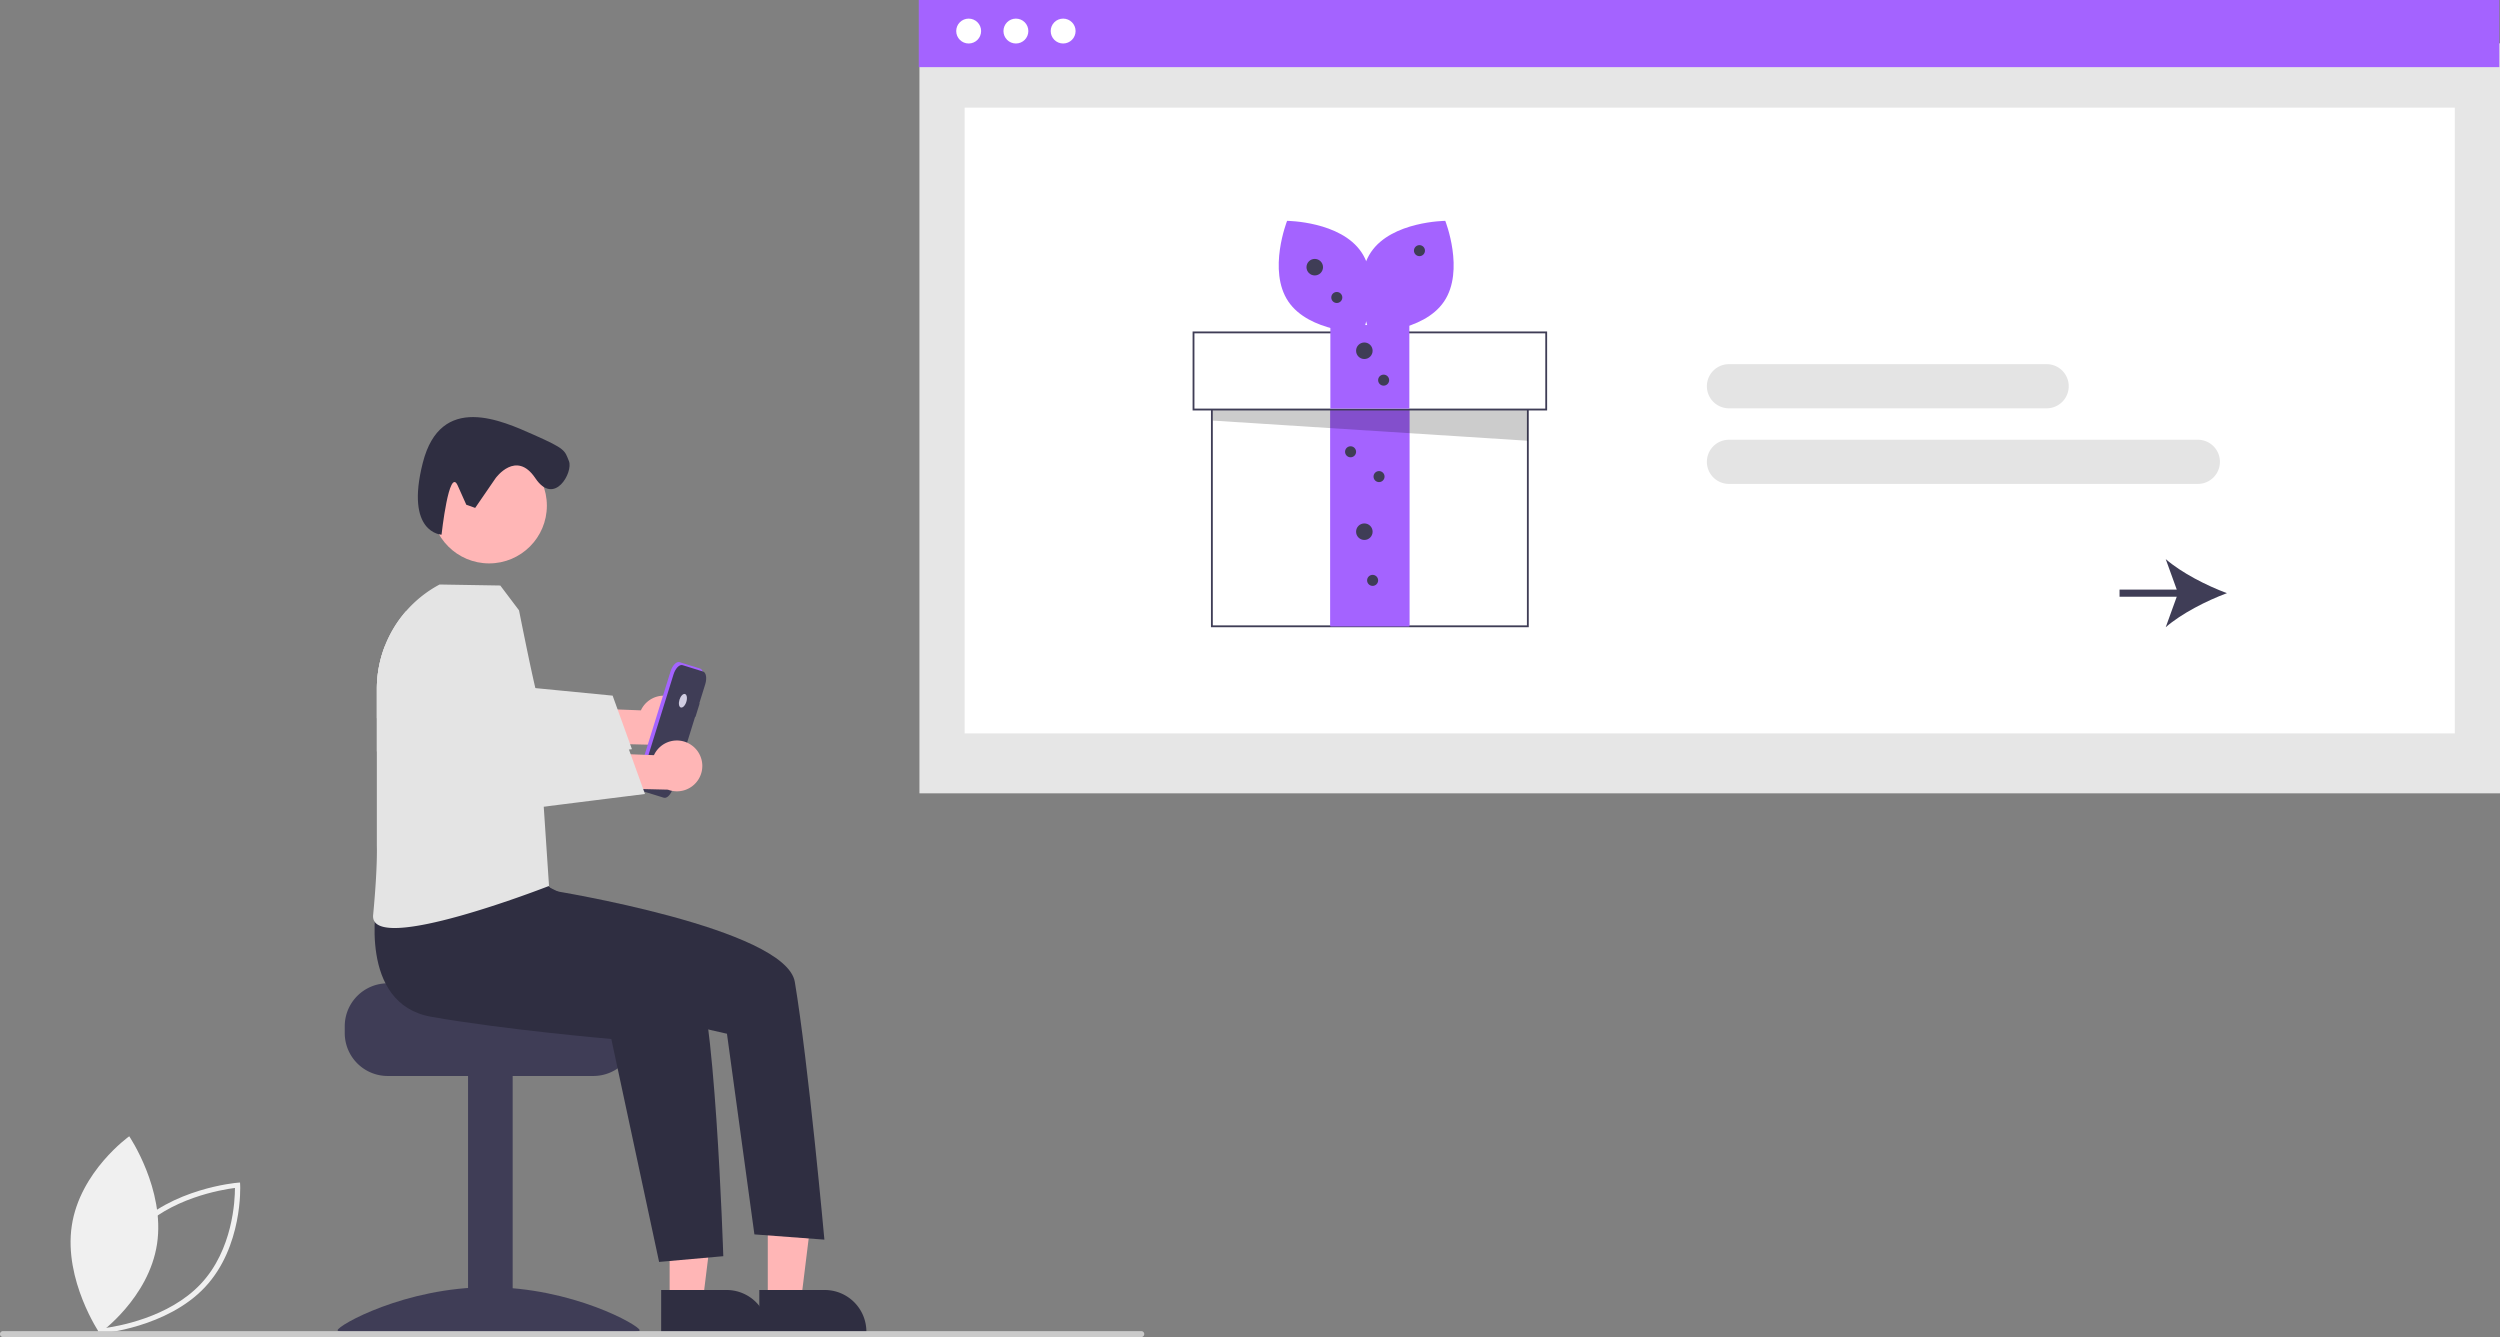 <svg xmlns="http://www.w3.org/2000/svg" data-name="Layer 1" width="836.795" height="447.543" viewBox="0 0 836.795 447.543" xmlns:xlink="http://www.w3.org/1999/xlink"><rect x="0" y="0" width="836.795" height="447.543" fill="#808080" stroke="none"/><path d="M214.517,672.627l-.049-.929c-.01-.204-.916-20.562,11.779-34.102,12.696-13.54,34.486-15.456,34.704-15.473l.995-.081.048.928c.01.204.916,20.562-11.779,34.102-12.696,13.54-34.486,15.456-34.704,15.473ZM227.632,638.722c-10.734,11.447-11.422,27.964-11.417,32.093,4.397-.556,21.893-3.431,32.616-14.868,10.722-11.436,11.419-27.961,11.417-32.093C255.849,624.41,238.355,627.285,227.632,638.722Z" transform="translate(-181.603 -226.228)" fill="#f0f0f0"/><path d="M234.172,642.566c-2.739,18.207-19.229,29.929-19.229,29.929S202.892,654.697,205.631,636.49s19.229-29.929,19.229-29.929S236.911,624.359,234.172,642.566Z" transform="translate(-181.603 -226.228)" fill="#f0f0f0"/><rect id="ed526203-2362-4a43-96ca-450f4725da7a" data-name="Rectangle 62" x="307.754" y="14.504" width="529.041" height="251.039" fill="#e6e6e6"/><rect id="bc241c52-ebb2-41fa-9574-d106f872c1dd" data-name="Rectangle 75" x="322.882" y="36.031" width="498.786" height="209.45" fill="#fff"/><rect id="bf2b7fee-aafd-4163-88e6-719b489e53a8" data-name="Rectangle 80" x="307.528" width="529.041" height="22.475" fill="#a463ff"/><circle id="bcccbf37-d4b5-4127-83d7-1cbb700c027e" data-name="Ellipse 90" cx="324.23" cy="10.396" r="4.166" fill="#fff"/><circle id="a113f3b2-577f-43f8-9adc-c82fb7c016a2" data-name="Ellipse 91" cx="340.041" cy="10.396" r="4.166" fill="#fff"/><circle id="b270d923-4b8c-4c85-892d-857a2ab12939" data-name="Ellipse 92" cx="355.854" cy="10.396" r="4.166" fill="#fff"/><rect x="405.639" y="119.556" width="105.756" height="90.077" fill="#fff"/><path d="M693.305,436.169H586.934V345.477H693.305ZM587.549,435.554H692.69V346.092H587.549Z" transform="translate(-181.603 -226.228)" fill="#3f3d56"/><rect x="445.297" y="137.079" width="26.439" height="72.553" fill="#a463ff"/><rect x="445.297" y="137.079" width="26.439" height="72.553" fill="#a463ff"/><polygon points="405.946 126.166 405.946 140.78 511.395 147.532 511.084 129.499 405.946 126.166" opacity="0.2"/><rect x="399.49" y="111.255" width="118.053" height="25.824" fill="#fff"/><path d="M699.453,363.615H580.786v-26.439H699.453Zm-118.053-.615H698.839V337.791H581.4Z" transform="translate(-181.603 -226.228)" fill="#3f3d56"/><rect x="445.297" y="108.796" width="26.439" height="27.976" fill="#a463ff"/><path d="M637.289,310.632c6.979,10.346.403,26.985.403,26.985s-17.891-.134-24.87-10.48-.403-26.985-.403-26.985S630.31,300.286,637.289,310.632Z" transform="translate(-181.603 -226.228)" fill="#a463ff"/><path d="M640.491,310.632c-6.979,10.346-.403,26.985-.403,26.985s17.891-.134,24.87-10.48.403-26.985.403-26.985S647.47,300.286,640.491,310.632Z" transform="translate(-181.603 -226.228)" fill="#a463ff"/><circle cx="440.071" cy="89.428" r="2.767" fill="#3f3d56"/><circle cx="456.672" cy="117.404" r="2.767" fill="#3f3d56"/><circle cx="456.672" cy="177.968" r="2.767" fill="#3f3d56"/><circle cx="447.449" cy="99.573" r="1.845" fill="#3f3d56"/><circle cx="475.118" cy="83.894" r="1.845" fill="#3f3d56"/><circle cx="463.128" cy="127.242" r="1.845" fill="#3f3d56"/><circle cx="452.061" cy="151.221" r="1.845" fill="#3f3d56"/><circle cx="461.591" cy="159.522" r="1.845" fill="#3f3d56"/><circle cx="459.439" cy="194.261" r="1.845" fill="#3f3d56"/><path d="M917.259,388.204H760.32a7.392,7.392,0,1,1,0-14.784H917.259a7.392,7.392,0,1,1,0,14.784Z" transform="translate(-181.603 -226.228)" fill="#e4e4e4"/><path d="M866.652,362.901H760.32a7.392,7.392,0,1,1,0-14.784H866.652a7.392,7.392,0,1,1,0,14.784Z" transform="translate(-181.603 -226.228)" fill="#e4e4e4"/><path d="M906.51,436.169c5.236-4.565,13.683-8.876,20.492-11.399-6.808-2.526-15.255-6.836-20.492-11.402l3.691,10.203H891.054v2.397h19.146Z" transform="translate(-181.603 -226.228)" fill="#3f3d56"/><path d="M408.626,460.599a8.451,8.451,0,0,0-12.506,3.398l-19.298-.745-3.313,11.617,27.268.669a8.497,8.497,0,0,0,7.849-14.939Z" transform="translate(-181.603 -226.228)" fill="#ffb6b6"/><path d="M393.12,476.992l-19.67,2.47-2.49.31-40.02,5.02s-12.28-8.85-23.2-18.2v-9.76a39.5,39.5,0,0,1,9.77-26.04c14.78,7.17,25.1,23.98,25.1,23.98l25.59,2.5,2.56.25,15.9,1.55Z" transform="translate(-181.603 -226.228)" fill="#e4e4e4"/><path d="M311.355,555.359h37.002c0,1.585,40.448,2.872,40.448,2.872a14.776,14.776,0,0,1,2.424,2.298,14.258,14.258,0,0,1,3.332,9.191v2.298a14.366,14.366,0,0,1-14.361,14.361H311.355a14.374,14.374,0,0,1-14.361-14.361v-2.298A14.381,14.381,0,0,1,311.355,555.359Z" transform="translate(-181.603 -226.228)" fill="#3f3d56"/><rect x="156.661" y="359.58" width="14.935" height="86.208" fill="#3f3d56"/><path d="M395.707,671.492c0,1.614-22.632.624-50.551.624s-50.551.99-50.551-.624,22.632-14.411,50.551-14.411S395.707,669.878,395.707,671.492Z" transform="translate(-181.603 -226.228)" fill="#3f3d56"/><polygon points="224.138 435.413 235.253 435.413 240.541 392.539 224.136 392.539 224.138 435.413" fill="#ffb6b6"/><path d="M402.905,658.013l21.891-.001h.001A13.951,13.951,0,0,1,438.747,671.962v.453l-35.841.001Z" transform="translate(-181.603 -226.228)" fill="#2f2e41"/><polygon points="256.99 435.413 268.106 435.413 273.394 392.539 256.989 392.539 256.99 435.413" fill="#ffb6b6"/><path d="M435.758,658.013l21.891-.001h.001A13.951,13.951,0,0,1,471.599,671.962v.453l-35.841.001Z" transform="translate(-181.603 -226.228)" fill="#2f2e41"/><circle cx="163.718" cy="169.254" r="19.327" fill="#ffb6b6"/><path d="M347.5,386.265s6.874-9.556,13.278.004,12.736-2.037,11.265-5.68-1.084-4.082-11.751-8.813-31.175-14.244-37.176,9.365,6.278,24.055,6.278,24.055,2.505-22.941,5.396-16.482l2.891,6.459,2.97,1.06Z" transform="translate(-181.603 -226.228)" fill="#2f2e41"/><path d="M307.742,527.903s-6.485,34.29,18.189,38.657,60.29,7.436,60.29,7.436l15.994,74.623,21.488-1.918s-2.858-89.83-9.886-96.858-51.447-28.071-51.447-28.071Z" transform="translate(-181.603 -226.228)" fill="#2f2e41"/><path d="M355.931,513.532l10.791,10.826s77.917,12.55,80.923,30.547c4.538,27.17,9.898,86.254,9.898,86.254l-23.427-1.757-9.187-67.162L387.448,563.713l-42.645-23.24Z" transform="translate(-181.603 -226.228)" fill="#2f2e41"/><path d="M365.37,522.772s-60.19,23.58-58.87,9.71c1.53-16.07,1.24-23.07,1.24-23.07v-52.58a39.622,39.622,0,0,1,21-34.96l20.32.34,6.27,8.31c5.04,25.25,6.04,28.25,6.04,28.25l4.2,11.5.88,7.19-3.08,15.31Z" transform="translate(-181.603 -226.228)" fill="#e4e4e4"/><path d="M414.798,460.656l-.118-.037,1.976-6.358c.632-2.032.305-3.941-.731-4.263h0l-6.862-2.133c-1.035-.322-2.387,1.065-3.018,3.097h0l-10.843,34.882c-.632,2.032-.305,3.941.731,4.263h0l6.862,2.133c1.035.322,2.387-1.065,3.018-3.097l0,0,7.459-23.998.118.037Z" transform="translate(-181.603 -226.228)" fill="#a463ff"/><path d="M415.798,461.656l-.118-.037,1.976-6.358c.632-2.032.305-3.941-.731-4.263h0l-6.862-2.133c-1.035-.322-2.387,1.065-3.018,3.097h0l-10.843,34.882c-.632,2.032-.305,3.941.731,4.263h0l6.862,2.133c1.035.322,2.387-1.065,3.018-3.097l0,0,7.459-23.998.118.037Z" transform="translate(-181.603 -226.228)" fill="#3f3d56"/><ellipse cx="410.185" cy="460.786" rx="2.361" ry="1.202" transform="translate(-333.19 489.483) rotate(-72.733)" fill="#d0cde1"/><path d="M412.996,475.599a8.451,8.451,0,0,0-12.506,3.398l-19.298-.745-3.313,11.617,27.268.669a8.497,8.497,0,0,0,7.849-14.939Z" transform="translate(-181.603 -226.228)" fill="#ffb6b6"/><path d="M397.49,491.992l-22.16,2.78-40.02,5.02s-15.87-11.44-27.57-22.05v-20.91a39.538,39.538,0,0,1,2.63-14.19c20.64,1.13,36.61,27.13,36.61,27.13l25.59,2.5,18.46,1.8Z" transform="translate(-181.603 -226.228)" fill="#e4e4e4"/><path d="M563.603,673.772h-381a1,1,0,0,1,0-2h381a1,1,0,0,1,0,2Z" transform="translate(-181.603 -226.228)" fill="#cacaca"/></svg>